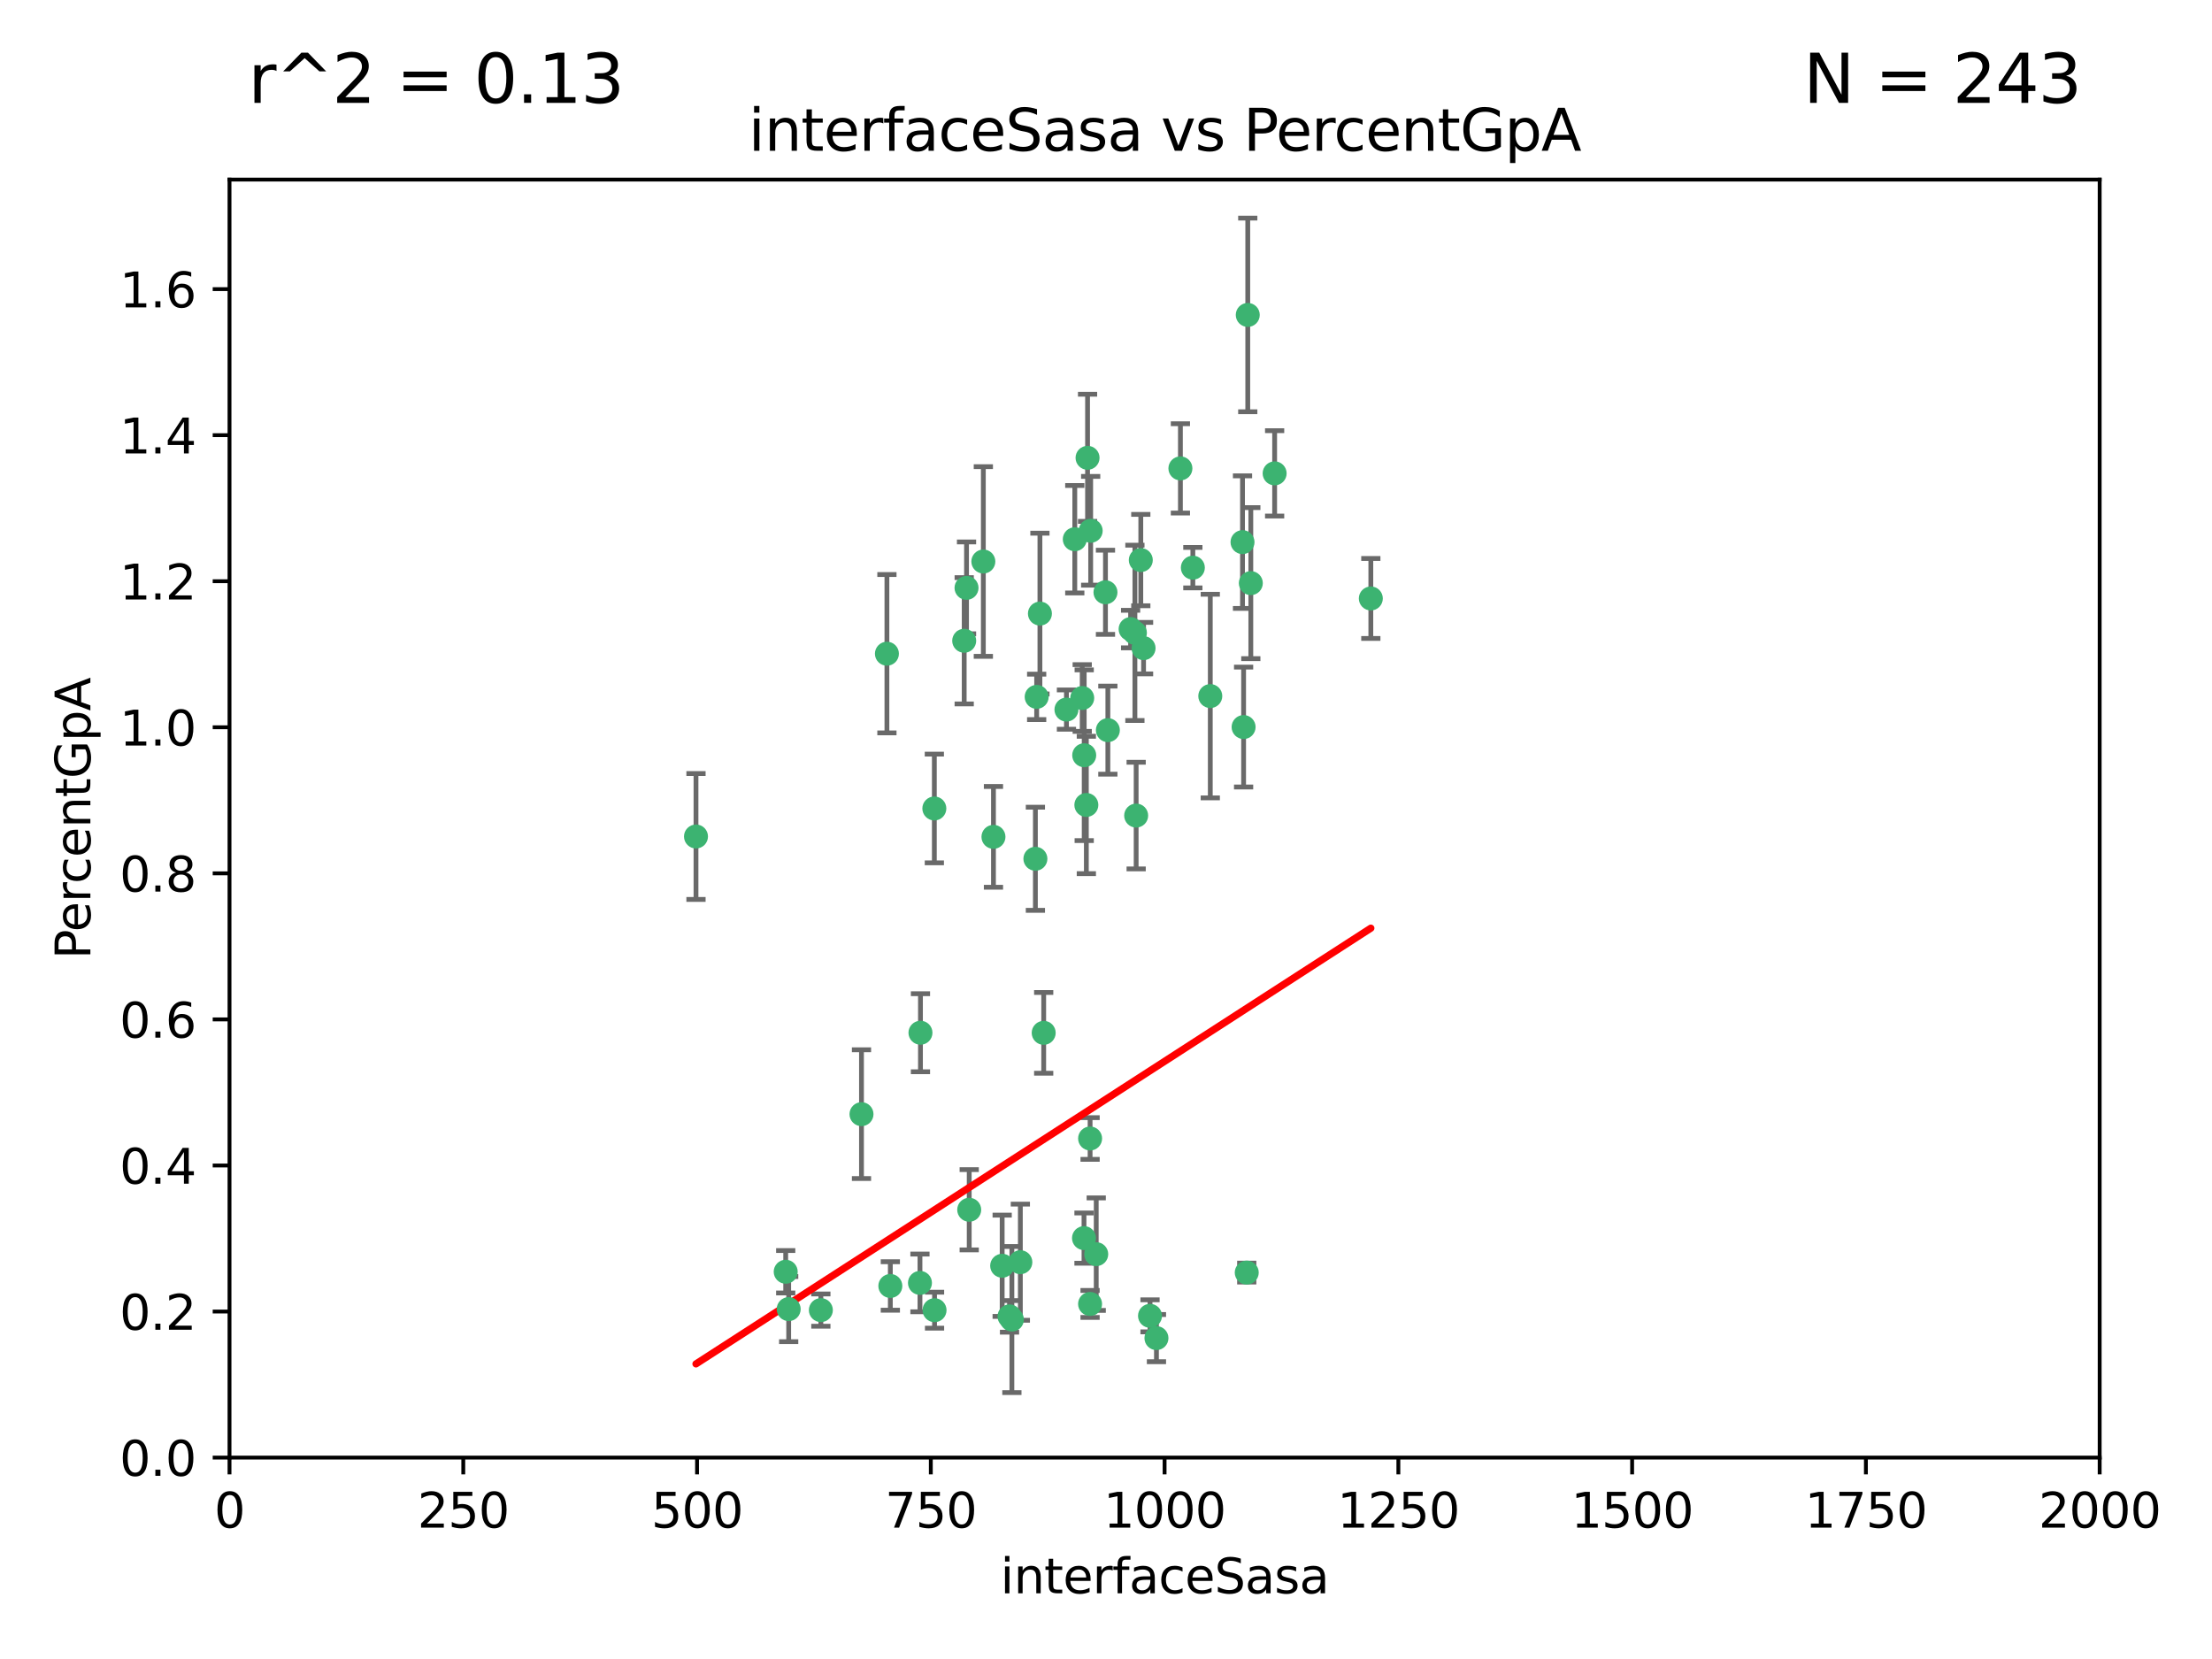 <?xml version="1.0" encoding="utf-8" standalone="no"?>
<!DOCTYPE svg PUBLIC "-//W3C//DTD SVG 1.1//EN"
  "http://www.w3.org/Graphics/SVG/1.1/DTD/svg11.dtd">
<svg xmlns:xlink="http://www.w3.org/1999/xlink" width="460.8pt" height="345.6pt" viewBox="0 0 460.8 345.6" xmlns="http://www.w3.org/2000/svg" version="1.1">
 <defs>
  <style type="text/css">*{stroke-linejoin: round; stroke-linecap: butt}</style>
 </defs>
 <g id="figure_1">
  <g id="patch_1">
   <path d="M 0 345.6 
L 460.8 345.6 
L 460.8 0 
L 0 0 
z
" style="fill: #ffffff"/>
  </g>
  <g id="axes_1">
   <g id="patch_2">
    <path d="M 47.81 303.64 
L 437.4 303.64 
L 437.4 37.411 
L 47.81 37.411 
z
" style="fill: #ffffff"/>
   </g>
   <g id="PathCollection_1">
    <defs>
     <path id="m7fb76e42ee" d="M 0 1.118 
C 0.297 1.118 0.581 1 0.791 0.791 
C 1 0.581 1.118 0.297 1.118 0 
C 1.118 -0.297 1 -0.581 0.791 -0.791 
C 0.581 -1 0.297 -1.118 0 -1.118 
C -0.297 -1.118 -0.581 -1 -0.791 -0.791 
C -1 -0.581 -1.118 -0.297 -1.118 0 
C -1.118 0.297 -1 0.581 -0.791 0.791 
C -0.581 1 -0.297 1.118 0 1.118 
z
" style="stroke: #3cb371"/>
    </defs>
    <g clip-path="url(#pf0e686e787)">
     <use xlink:href="#m7fb76e42ee" x="258.839" y="112.935" style="fill: #3cb371; stroke: #3cb371"/>
     <use xlink:href="#m7fb76e42ee" x="235.526" y="131.048" style="fill: #3cb371; stroke: #3cb371"/>
     <use xlink:href="#m7fb76e42ee" x="265.53" y="98.611" style="fill: #3cb371; stroke: #3cb371"/>
     <use xlink:href="#m7fb76e42ee" x="225.86" y="157.33" style="fill: #3cb371; stroke: #3cb371"/>
     <use xlink:href="#m7fb76e42ee" x="259.065" y="151.457" style="fill: #3cb371; stroke: #3cb371"/>
     <use xlink:href="#m7fb76e42ee" x="259.932" y="65.606" style="fill: #3cb371; stroke: #3cb371"/>
     <use xlink:href="#m7fb76e42ee" x="216.635" y="127.82" style="fill: #3cb371; stroke: #3cb371"/>
     <use xlink:href="#m7fb76e42ee" x="163.676" y="264.927" style="fill: #3cb371; stroke: #3cb371"/>
     <use xlink:href="#m7fb76e42ee" x="222.161" y="147.818" style="fill: #3cb371; stroke: #3cb371"/>
     <use xlink:href="#m7fb76e42ee" x="238.226" y="135.021" style="fill: #3cb371; stroke: #3cb371"/>
     <use xlink:href="#m7fb76e42ee" x="236.422" y="131.834" style="fill: #3cb371; stroke: #3cb371"/>
     <use xlink:href="#m7fb76e42ee" x="226.558" y="95.371" style="fill: #3cb371; stroke: #3cb371"/>
     <use xlink:href="#m7fb76e42ee" x="248.492" y="118.255" style="fill: #3cb371; stroke: #3cb371"/>
     <use xlink:href="#m7fb76e42ee" x="223.897" y="112.334" style="fill: #3cb371; stroke: #3cb371"/>
     <use xlink:href="#m7fb76e42ee" x="225.446" y="145.408" style="fill: #3cb371; stroke: #3cb371"/>
     <use xlink:href="#m7fb76e42ee" x="230.29" y="123.385" style="fill: #3cb371; stroke: #3cb371"/>
     <use xlink:href="#m7fb76e42ee" x="200.86" y="133.482" style="fill: #3cb371; stroke: #3cb371"/>
     <use xlink:href="#m7fb76e42ee" x="217.42" y="215.161" style="fill: #3cb371; stroke: #3cb371"/>
     <use xlink:href="#m7fb76e42ee" x="237.649" y="116.673" style="fill: #3cb371; stroke: #3cb371"/>
     <use xlink:href="#m7fb76e42ee" x="259.72" y="265.1" style="fill: #3cb371; stroke: #3cb371"/>
     <use xlink:href="#m7fb76e42ee" x="204.848" y="116.973" style="fill: #3cb371; stroke: #3cb371"/>
     <use xlink:href="#m7fb76e42ee" x="245.901" y="97.572" style="fill: #3cb371; stroke: #3cb371"/>
     <use xlink:href="#m7fb76e42ee" x="285.569" y="124.669" style="fill: #3cb371; stroke: #3cb371"/>
     <use xlink:href="#m7fb76e42ee" x="215.957" y="145.171" style="fill: #3cb371; stroke: #3cb371"/>
     <use xlink:href="#m7fb76e42ee" x="194.641" y="168.419" style="fill: #3cb371; stroke: #3cb371"/>
     <use xlink:href="#m7fb76e42ee" x="191.75" y="215.139" style="fill: #3cb371; stroke: #3cb371"/>
     <use xlink:href="#m7fb76e42ee" x="184.761" y="136.178" style="fill: #3cb371; stroke: #3cb371"/>
     <use xlink:href="#m7fb76e42ee" x="228.364" y="261.264" style="fill: #3cb371; stroke: #3cb371"/>
     <use xlink:href="#m7fb76e42ee" x="215.692" y="178.897" style="fill: #3cb371; stroke: #3cb371"/>
     <use xlink:href="#m7fb76e42ee" x="194.683" y="272.937" style="fill: #3cb371; stroke: #3cb371"/>
     <use xlink:href="#m7fb76e42ee" x="225.816" y="257.919" style="fill: #3cb371; stroke: #3cb371"/>
     <use xlink:href="#m7fb76e42ee" x="212.558" y="262.94" style="fill: #3cb371; stroke: #3cb371"/>
     <use xlink:href="#m7fb76e42ee" x="185.474" y="267.891" style="fill: #3cb371; stroke: #3cb371"/>
     <use xlink:href="#m7fb76e42ee" x="227.088" y="237.168" style="fill: #3cb371; stroke: #3cb371"/>
     <use xlink:href="#m7fb76e42ee" x="239.57" y="274.113" style="fill: #3cb371; stroke: #3cb371"/>
     <use xlink:href="#m7fb76e42ee" x="227.208" y="110.571" style="fill: #3cb371; stroke: #3cb371"/>
     <use xlink:href="#m7fb76e42ee" x="260.569" y="121.476" style="fill: #3cb371; stroke: #3cb371"/>
     <use xlink:href="#m7fb76e42ee" x="227.082" y="271.637" style="fill: #3cb371; stroke: #3cb371"/>
     <use xlink:href="#m7fb76e42ee" x="191.645" y="267.252" style="fill: #3cb371; stroke: #3cb371"/>
     <use xlink:href="#m7fb76e42ee" x="230.787" y="152.103" style="fill: #3cb371; stroke: #3cb371"/>
     <use xlink:href="#m7fb76e42ee" x="210.3" y="274.227" style="fill: #3cb371; stroke: #3cb371"/>
     <use xlink:href="#m7fb76e42ee" x="236.683" y="169.899" style="fill: #3cb371; stroke: #3cb371"/>
     <use xlink:href="#m7fb76e42ee" x="206.956" y="174.332" style="fill: #3cb371; stroke: #3cb371"/>
     <use xlink:href="#m7fb76e42ee" x="240.91" y="278.753" style="fill: #3cb371; stroke: #3cb371"/>
     <use xlink:href="#m7fb76e42ee" x="210.795" y="274.884" style="fill: #3cb371; stroke: #3cb371"/>
     <use xlink:href="#m7fb76e42ee" x="179.464" y="232.101" style="fill: #3cb371; stroke: #3cb371"/>
     <use xlink:href="#m7fb76e42ee" x="164.297" y="272.711" style="fill: #3cb371; stroke: #3cb371"/>
     <use xlink:href="#m7fb76e42ee" x="226.307" y="167.688" style="fill: #3cb371; stroke: #3cb371"/>
     <use xlink:href="#m7fb76e42ee" x="201.345" y="122.465" style="fill: #3cb371; stroke: #3cb371"/>
     <use xlink:href="#m7fb76e42ee" x="252.125" y="145.004" style="fill: #3cb371; stroke: #3cb371"/>
     <use xlink:href="#m7fb76e42ee" x="208.769" y="263.681" style="fill: #3cb371; stroke: #3cb371"/>
     <use xlink:href="#m7fb76e42ee" x="201.905" y="252.015" style="fill: #3cb371; stroke: #3cb371"/>
     <use xlink:href="#m7fb76e42ee" x="171" y="272.918" style="fill: #3cb371; stroke: #3cb371"/>
     <use xlink:href="#m7fb76e42ee" x="144.987" y="174.257" style="fill: #3cb371; stroke: #3cb371"/>
    </g>
   </g>
   <g id="matplotlib.axis_1">
    <g id="xtick_1">
     <g id="line2d_1">
      <defs>
       <path id="m050e3b7499" d="M 0 0 
L 0 3.5 
" style="stroke: #000000; stroke-width: 0.8"/>
      </defs>
      <g>
       <use xlink:href="#m050e3b7499" x="47.81" y="303.64" style="stroke: #000000; stroke-width: 0.8"/>
      </g>
     </g>
     <g id="text_1">
      <!-- 0 -->
      <g transform="translate(44.629 318.238)scale(0.1 -0.1)">
       <defs>
        <path id="DejaVuSans-30" d="M 2034 4250 
Q 1547 4250 1301 3770 
Q 1056 3291 1056 2328 
Q 1056 1369 1301 889 
Q 1547 409 2034 409 
Q 2525 409 2770 889 
Q 3016 1369 3016 2328 
Q 3016 3291 2770 3770 
Q 2525 4250 2034 4250 
z
M 2034 4750 
Q 2819 4750 3233 4129 
Q 3647 3509 3647 2328 
Q 3647 1150 3233 529 
Q 2819 -91 2034 -91 
Q 1250 -91 836 529 
Q 422 1150 422 2328 
Q 422 3509 836 4129 
Q 1250 4750 2034 4750 
z
" transform="scale(0.016)"/>
       </defs>
       <use xlink:href="#DejaVuSans-30"/>
      </g>
     </g>
    </g>
    <g id="xtick_2">
     <g id="line2d_2">
      <g>
       <use xlink:href="#m050e3b7499" x="96.509" y="303.64" style="stroke: #000000; stroke-width: 0.8"/>
      </g>
     </g>
     <g id="text_2">
      <!-- 250 -->
      <g transform="translate(86.965 318.238)scale(0.1 -0.1)">
       <defs>
        <path id="DejaVuSans-32" d="M 1228 531 
L 3431 531 
L 3431 0 
L 469 0 
L 469 531 
Q 828 903 1448 1529 
Q 2069 2156 2228 2338 
Q 2531 2678 2651 2914 
Q 2772 3150 2772 3378 
Q 2772 3750 2511 3984 
Q 2250 4219 1831 4219 
Q 1534 4219 1204 4116 
Q 875 4013 500 3803 
L 500 4441 
Q 881 4594 1212 4672 
Q 1544 4750 1819 4750 
Q 2544 4750 2975 4387 
Q 3406 4025 3406 3419 
Q 3406 3131 3298 2873 
Q 3191 2616 2906 2266 
Q 2828 2175 2409 1742 
Q 1991 1309 1228 531 
z
" transform="scale(0.016)"/>
        <path id="DejaVuSans-35" d="M 691 4666 
L 3169 4666 
L 3169 4134 
L 1269 4134 
L 1269 2991 
Q 1406 3038 1543 3061 
Q 1681 3084 1819 3084 
Q 2600 3084 3056 2656 
Q 3513 2228 3513 1497 
Q 3513 744 3044 326 
Q 2575 -91 1722 -91 
Q 1428 -91 1123 -41 
Q 819 9 494 109 
L 494 744 
Q 775 591 1075 516 
Q 1375 441 1709 441 
Q 2250 441 2565 725 
Q 2881 1009 2881 1497 
Q 2881 1984 2565 2268 
Q 2250 2553 1709 2553 
Q 1456 2553 1204 2497 
Q 953 2441 691 2322 
L 691 4666 
z
" transform="scale(0.016)"/>
       </defs>
       <use xlink:href="#DejaVuSans-32"/>
       <use xlink:href="#DejaVuSans-35" x="63.623"/>
       <use xlink:href="#DejaVuSans-30" x="127.246"/>
      </g>
     </g>
    </g>
    <g id="xtick_3">
     <g id="line2d_3">
      <g>
       <use xlink:href="#m050e3b7499" x="145.208" y="303.64" style="stroke: #000000; stroke-width: 0.8"/>
      </g>
     </g>
     <g id="text_3">
      <!-- 500 -->
      <g transform="translate(135.664 318.238)scale(0.1 -0.1)">
       <use xlink:href="#DejaVuSans-35"/>
       <use xlink:href="#DejaVuSans-30" x="63.623"/>
       <use xlink:href="#DejaVuSans-30" x="127.246"/>
      </g>
     </g>
    </g>
    <g id="xtick_4">
     <g id="line2d_4">
      <g>
       <use xlink:href="#m050e3b7499" x="193.906" y="303.64" style="stroke: #000000; stroke-width: 0.8"/>
      </g>
     </g>
     <g id="text_4">
      <!-- 750 -->
      <g transform="translate(184.363 318.238)scale(0.1 -0.1)">
       <defs>
        <path id="DejaVuSans-37" d="M 525 4666 
L 3525 4666 
L 3525 4397 
L 1831 0 
L 1172 0 
L 2766 4134 
L 525 4134 
L 525 4666 
z
" transform="scale(0.016)"/>
       </defs>
       <use xlink:href="#DejaVuSans-37"/>
       <use xlink:href="#DejaVuSans-35" x="63.623"/>
       <use xlink:href="#DejaVuSans-30" x="127.246"/>
      </g>
     </g>
    </g>
    <g id="xtick_5">
     <g id="line2d_5">
      <g>
       <use xlink:href="#m050e3b7499" x="242.605" y="303.64" style="stroke: #000000; stroke-width: 0.8"/>
      </g>
     </g>
     <g id="text_5">
      <!-- 1000 -->
      <g transform="translate(229.88 318.238)scale(0.1 -0.1)">
       <defs>
        <path id="DejaVuSans-31" d="M 794 531 
L 1825 531 
L 1825 4091 
L 703 3866 
L 703 4441 
L 1819 4666 
L 2450 4666 
L 2450 531 
L 3481 531 
L 3481 0 
L 794 0 
L 794 531 
z
" transform="scale(0.016)"/>
       </defs>
       <use xlink:href="#DejaVuSans-31"/>
       <use xlink:href="#DejaVuSans-30" x="63.623"/>
       <use xlink:href="#DejaVuSans-30" x="127.246"/>
       <use xlink:href="#DejaVuSans-30" x="190.869"/>
      </g>
     </g>
    </g>
    <g id="xtick_6">
     <g id="line2d_6">
      <g>
       <use xlink:href="#m050e3b7499" x="291.304" y="303.64" style="stroke: #000000; stroke-width: 0.8"/>
      </g>
     </g>
     <g id="text_6">
      <!-- 1250 -->
      <g transform="translate(278.579 318.238)scale(0.1 -0.1)">
       <use xlink:href="#DejaVuSans-31"/>
       <use xlink:href="#DejaVuSans-32" x="63.623"/>
       <use xlink:href="#DejaVuSans-35" x="127.246"/>
       <use xlink:href="#DejaVuSans-30" x="190.869"/>
      </g>
     </g>
    </g>
    <g id="xtick_7">
     <g id="line2d_7">
      <g>
       <use xlink:href="#m050e3b7499" x="340.002" y="303.64" style="stroke: #000000; stroke-width: 0.8"/>
      </g>
     </g>
     <g id="text_7">
      <!-- 1500 -->
      <g transform="translate(327.277 318.238)scale(0.1 -0.1)">
       <use xlink:href="#DejaVuSans-31"/>
       <use xlink:href="#DejaVuSans-35" x="63.623"/>
       <use xlink:href="#DejaVuSans-30" x="127.246"/>
       <use xlink:href="#DejaVuSans-30" x="190.869"/>
      </g>
     </g>
    </g>
    <g id="xtick_8">
     <g id="line2d_8">
      <g>
       <use xlink:href="#m050e3b7499" x="388.701" y="303.64" style="stroke: #000000; stroke-width: 0.8"/>
      </g>
     </g>
     <g id="text_8">
      <!-- 1750 -->
      <g transform="translate(375.976 318.238)scale(0.1 -0.1)">
       <use xlink:href="#DejaVuSans-31"/>
       <use xlink:href="#DejaVuSans-37" x="63.623"/>
       <use xlink:href="#DejaVuSans-35" x="127.246"/>
       <use xlink:href="#DejaVuSans-30" x="190.869"/>
      </g>
     </g>
    </g>
    <g id="xtick_9">
     <g id="line2d_9">
      <g>
       <use xlink:href="#m050e3b7499" x="437.4" y="303.64" style="stroke: #000000; stroke-width: 0.8"/>
      </g>
     </g>
     <g id="text_9">
      <!-- 2000 -->
      <g transform="translate(424.675 318.238)scale(0.1 -0.1)">
       <use xlink:href="#DejaVuSans-32"/>
       <use xlink:href="#DejaVuSans-30" x="63.623"/>
       <use xlink:href="#DejaVuSans-30" x="127.246"/>
       <use xlink:href="#DejaVuSans-30" x="190.869"/>
      </g>
     </g>
    </g>
    <g id="text_10">
     <!-- interfaceSasa -->
     <g transform="translate(208.398 331.917)scale(0.1 -0.1)">
      <defs>
       <path id="DejaVuSans-69" d="M 603 3500 
L 1178 3500 
L 1178 0 
L 603 0 
L 603 3500 
z
M 603 4863 
L 1178 4863 
L 1178 4134 
L 603 4134 
L 603 4863 
z
" transform="scale(0.016)"/>
       <path id="DejaVuSans-6e" d="M 3513 2113 
L 3513 0 
L 2938 0 
L 2938 2094 
Q 2938 2591 2744 2837 
Q 2550 3084 2163 3084 
Q 1697 3084 1428 2787 
Q 1159 2491 1159 1978 
L 1159 0 
L 581 0 
L 581 3500 
L 1159 3500 
L 1159 2956 
Q 1366 3272 1645 3428 
Q 1925 3584 2291 3584 
Q 2894 3584 3203 3211 
Q 3513 2838 3513 2113 
z
" transform="scale(0.016)"/>
       <path id="DejaVuSans-74" d="M 1172 4494 
L 1172 3500 
L 2356 3500 
L 2356 3053 
L 1172 3053 
L 1172 1153 
Q 1172 725 1289 603 
Q 1406 481 1766 481 
L 2356 481 
L 2356 0 
L 1766 0 
Q 1100 0 847 248 
Q 594 497 594 1153 
L 594 3053 
L 172 3053 
L 172 3500 
L 594 3500 
L 594 4494 
L 1172 4494 
z
" transform="scale(0.016)"/>
       <path id="DejaVuSans-65" d="M 3597 1894 
L 3597 1613 
L 953 1613 
Q 991 1019 1311 708 
Q 1631 397 2203 397 
Q 2534 397 2845 478 
Q 3156 559 3463 722 
L 3463 178 
Q 3153 47 2828 -22 
Q 2503 -91 2169 -91 
Q 1331 -91 842 396 
Q 353 884 353 1716 
Q 353 2575 817 3079 
Q 1281 3584 2069 3584 
Q 2775 3584 3186 3129 
Q 3597 2675 3597 1894 
z
M 3022 2063 
Q 3016 2534 2758 2815 
Q 2500 3097 2075 3097 
Q 1594 3097 1305 2825 
Q 1016 2553 972 2059 
L 3022 2063 
z
" transform="scale(0.016)"/>
       <path id="DejaVuSans-72" d="M 2631 2963 
Q 2534 3019 2420 3045 
Q 2306 3072 2169 3072 
Q 1681 3072 1420 2755 
Q 1159 2438 1159 1844 
L 1159 0 
L 581 0 
L 581 3500 
L 1159 3500 
L 1159 2956 
Q 1341 3275 1631 3429 
Q 1922 3584 2338 3584 
Q 2397 3584 2469 3576 
Q 2541 3569 2628 3553 
L 2631 2963 
z
" transform="scale(0.016)"/>
       <path id="DejaVuSans-66" d="M 2375 4863 
L 2375 4384 
L 1825 4384 
Q 1516 4384 1395 4259 
Q 1275 4134 1275 3809 
L 1275 3500 
L 2222 3500 
L 2222 3053 
L 1275 3053 
L 1275 0 
L 697 0 
L 697 3053 
L 147 3053 
L 147 3500 
L 697 3500 
L 697 3744 
Q 697 4328 969 4595 
Q 1241 4863 1831 4863 
L 2375 4863 
z
" transform="scale(0.016)"/>
       <path id="DejaVuSans-61" d="M 2194 1759 
Q 1497 1759 1228 1600 
Q 959 1441 959 1056 
Q 959 750 1161 570 
Q 1363 391 1709 391 
Q 2188 391 2477 730 
Q 2766 1069 2766 1631 
L 2766 1759 
L 2194 1759 
z
M 3341 1997 
L 3341 0 
L 2766 0 
L 2766 531 
Q 2569 213 2275 61 
Q 1981 -91 1556 -91 
Q 1019 -91 701 211 
Q 384 513 384 1019 
Q 384 1609 779 1909 
Q 1175 2209 1959 2209 
L 2766 2209 
L 2766 2266 
Q 2766 2663 2505 2880 
Q 2244 3097 1772 3097 
Q 1472 3097 1187 3025 
Q 903 2953 641 2809 
L 641 3341 
Q 956 3463 1253 3523 
Q 1550 3584 1831 3584 
Q 2591 3584 2966 3190 
Q 3341 2797 3341 1997 
z
" transform="scale(0.016)"/>
       <path id="DejaVuSans-63" d="M 3122 3366 
L 3122 2828 
Q 2878 2963 2633 3030 
Q 2388 3097 2138 3097 
Q 1578 3097 1268 2742 
Q 959 2388 959 1747 
Q 959 1106 1268 751 
Q 1578 397 2138 397 
Q 2388 397 2633 464 
Q 2878 531 3122 666 
L 3122 134 
Q 2881 22 2623 -34 
Q 2366 -91 2075 -91 
Q 1284 -91 818 406 
Q 353 903 353 1747 
Q 353 2603 823 3093 
Q 1294 3584 2113 3584 
Q 2378 3584 2631 3529 
Q 2884 3475 3122 3366 
z
" transform="scale(0.016)"/>
       <path id="DejaVuSans-53" d="M 3425 4513 
L 3425 3897 
Q 3066 4069 2747 4153 
Q 2428 4238 2131 4238 
Q 1616 4238 1336 4038 
Q 1056 3838 1056 3469 
Q 1056 3159 1242 3001 
Q 1428 2844 1947 2747 
L 2328 2669 
Q 3034 2534 3370 2195 
Q 3706 1856 3706 1288 
Q 3706 609 3251 259 
Q 2797 -91 1919 -91 
Q 1588 -91 1214 -16 
Q 841 59 441 206 
L 441 856 
Q 825 641 1194 531 
Q 1563 422 1919 422 
Q 2459 422 2753 634 
Q 3047 847 3047 1241 
Q 3047 1584 2836 1778 
Q 2625 1972 2144 2069 
L 1759 2144 
Q 1053 2284 737 2584 
Q 422 2884 422 3419 
Q 422 4038 858 4394 
Q 1294 4750 2059 4750 
Q 2388 4750 2728 4690 
Q 3069 4631 3425 4513 
z
" transform="scale(0.016)"/>
       <path id="DejaVuSans-73" d="M 2834 3397 
L 2834 2853 
Q 2591 2978 2328 3040 
Q 2066 3103 1784 3103 
Q 1356 3103 1142 2972 
Q 928 2841 928 2578 
Q 928 2378 1081 2264 
Q 1234 2150 1697 2047 
L 1894 2003 
Q 2506 1872 2764 1633 
Q 3022 1394 3022 966 
Q 3022 478 2636 193 
Q 2250 -91 1575 -91 
Q 1294 -91 989 -36 
Q 684 19 347 128 
L 347 722 
Q 666 556 975 473 
Q 1284 391 1588 391 
Q 1994 391 2212 530 
Q 2431 669 2431 922 
Q 2431 1156 2273 1281 
Q 2116 1406 1581 1522 
L 1381 1569 
Q 847 1681 609 1914 
Q 372 2147 372 2553 
Q 372 3047 722 3315 
Q 1072 3584 1716 3584 
Q 2034 3584 2315 3537 
Q 2597 3491 2834 3397 
z
" transform="scale(0.016)"/>
      </defs>
      <use xlink:href="#DejaVuSans-69"/>
      <use xlink:href="#DejaVuSans-6e" x="27.783"/>
      <use xlink:href="#DejaVuSans-74" x="91.162"/>
      <use xlink:href="#DejaVuSans-65" x="130.371"/>
      <use xlink:href="#DejaVuSans-72" x="191.895"/>
      <use xlink:href="#DejaVuSans-66" x="233.008"/>
      <use xlink:href="#DejaVuSans-61" x="268.213"/>
      <use xlink:href="#DejaVuSans-63" x="329.492"/>
      <use xlink:href="#DejaVuSans-65" x="384.473"/>
      <use xlink:href="#DejaVuSans-53" x="445.996"/>
      <use xlink:href="#DejaVuSans-61" x="509.473"/>
      <use xlink:href="#DejaVuSans-73" x="570.752"/>
      <use xlink:href="#DejaVuSans-61" x="622.852"/>
     </g>
    </g>
   </g>
   <g id="matplotlib.axis_2">
    <g id="ytick_1">
     <g id="line2d_10">
      <defs>
       <path id="m0211301b76" d="M 0 0 
L -3.5 0 
" style="stroke: #000000; stroke-width: 0.8"/>
      </defs>
      <g>
       <use xlink:href="#m0211301b76" x="47.81" y="303.64" style="stroke: #000000; stroke-width: 0.8"/>
      </g>
     </g>
     <g id="text_11">
      <!-- 0.0 -->
      <g transform="translate(24.907 307.439)scale(0.1 -0.1)">
       <defs>
        <path id="DejaVuSans-2e" d="M 684 794 
L 1344 794 
L 1344 0 
L 684 0 
L 684 794 
z
" transform="scale(0.016)"/>
       </defs>
       <use xlink:href="#DejaVuSans-30"/>
       <use xlink:href="#DejaVuSans-2e" x="63.623"/>
       <use xlink:href="#DejaVuSans-30" x="95.41"/>
      </g>
     </g>
    </g>
    <g id="ytick_2">
     <g id="line2d_11">
      <g>
       <use xlink:href="#m0211301b76" x="47.81" y="273.214" style="stroke: #000000; stroke-width: 0.8"/>
      </g>
     </g>
     <g id="text_12">
      <!-- 0.2 -->
      <g transform="translate(24.907 277.013)scale(0.1 -0.1)">
       <use xlink:href="#DejaVuSans-30"/>
       <use xlink:href="#DejaVuSans-2e" x="63.623"/>
       <use xlink:href="#DejaVuSans-32" x="95.41"/>
      </g>
     </g>
    </g>
    <g id="ytick_3">
     <g id="line2d_12">
      <g>
       <use xlink:href="#m0211301b76" x="47.81" y="242.788" style="stroke: #000000; stroke-width: 0.8"/>
      </g>
     </g>
     <g id="text_13">
      <!-- 0.4 -->
      <g transform="translate(24.907 246.587)scale(0.1 -0.1)">
       <defs>
        <path id="DejaVuSans-34" d="M 2419 4116 
L 825 1625 
L 2419 1625 
L 2419 4116 
z
M 2253 4666 
L 3047 4666 
L 3047 1625 
L 3713 1625 
L 3713 1100 
L 3047 1100 
L 3047 0 
L 2419 0 
L 2419 1100 
L 313 1100 
L 313 1709 
L 2253 4666 
z
" transform="scale(0.016)"/>
       </defs>
       <use xlink:href="#DejaVuSans-30"/>
       <use xlink:href="#DejaVuSans-2e" x="63.623"/>
       <use xlink:href="#DejaVuSans-34" x="95.41"/>
      </g>
     </g>
    </g>
    <g id="ytick_4">
     <g id="line2d_13">
      <g>
       <use xlink:href="#m0211301b76" x="47.81" y="212.362" style="stroke: #000000; stroke-width: 0.8"/>
      </g>
     </g>
     <g id="text_14">
      <!-- 0.6 -->
      <g transform="translate(24.907 216.161)scale(0.1 -0.1)">
       <defs>
        <path id="DejaVuSans-36" d="M 2113 2584 
Q 1688 2584 1439 2293 
Q 1191 2003 1191 1497 
Q 1191 994 1439 701 
Q 1688 409 2113 409 
Q 2538 409 2786 701 
Q 3034 994 3034 1497 
Q 3034 2003 2786 2293 
Q 2538 2584 2113 2584 
z
M 3366 4563 
L 3366 3988 
Q 3128 4100 2886 4159 
Q 2644 4219 2406 4219 
Q 1781 4219 1451 3797 
Q 1122 3375 1075 2522 
Q 1259 2794 1537 2939 
Q 1816 3084 2150 3084 
Q 2853 3084 3261 2657 
Q 3669 2231 3669 1497 
Q 3669 778 3244 343 
Q 2819 -91 2113 -91 
Q 1303 -91 875 529 
Q 447 1150 447 2328 
Q 447 3434 972 4092 
Q 1497 4750 2381 4750 
Q 2619 4750 2861 4703 
Q 3103 4656 3366 4563 
z
" transform="scale(0.016)"/>
       </defs>
       <use xlink:href="#DejaVuSans-30"/>
       <use xlink:href="#DejaVuSans-2e" x="63.623"/>
       <use xlink:href="#DejaVuSans-36" x="95.41"/>
      </g>
     </g>
    </g>
    <g id="ytick_5">
     <g id="line2d_14">
      <g>
       <use xlink:href="#m0211301b76" x="47.81" y="181.935" style="stroke: #000000; stroke-width: 0.8"/>
      </g>
     </g>
     <g id="text_15">
      <!-- 0.8 -->
      <g transform="translate(24.907 185.735)scale(0.1 -0.1)">
       <defs>
        <path id="DejaVuSans-38" d="M 2034 2216 
Q 1584 2216 1326 1975 
Q 1069 1734 1069 1313 
Q 1069 891 1326 650 
Q 1584 409 2034 409 
Q 2484 409 2743 651 
Q 3003 894 3003 1313 
Q 3003 1734 2745 1975 
Q 2488 2216 2034 2216 
z
M 1403 2484 
Q 997 2584 770 2862 
Q 544 3141 544 3541 
Q 544 4100 942 4425 
Q 1341 4750 2034 4750 
Q 2731 4750 3128 4425 
Q 3525 4100 3525 3541 
Q 3525 3141 3298 2862 
Q 3072 2584 2669 2484 
Q 3125 2378 3379 2068 
Q 3634 1759 3634 1313 
Q 3634 634 3220 271 
Q 2806 -91 2034 -91 
Q 1263 -91 848 271 
Q 434 634 434 1313 
Q 434 1759 690 2068 
Q 947 2378 1403 2484 
z
M 1172 3481 
Q 1172 3119 1398 2916 
Q 1625 2713 2034 2713 
Q 2441 2713 2670 2916 
Q 2900 3119 2900 3481 
Q 2900 3844 2670 4047 
Q 2441 4250 2034 4250 
Q 1625 4250 1398 4047 
Q 1172 3844 1172 3481 
z
" transform="scale(0.016)"/>
       </defs>
       <use xlink:href="#DejaVuSans-30"/>
       <use xlink:href="#DejaVuSans-2e" x="63.623"/>
       <use xlink:href="#DejaVuSans-38" x="95.41"/>
      </g>
     </g>
    </g>
    <g id="ytick_6">
     <g id="line2d_15">
      <g>
       <use xlink:href="#m0211301b76" x="47.81" y="151.509" style="stroke: #000000; stroke-width: 0.8"/>
      </g>
     </g>
     <g id="text_16">
      <!-- 1.0 -->
      <g transform="translate(24.907 155.308)scale(0.1 -0.1)">
       <use xlink:href="#DejaVuSans-31"/>
       <use xlink:href="#DejaVuSans-2e" x="63.623"/>
       <use xlink:href="#DejaVuSans-30" x="95.41"/>
      </g>
     </g>
    </g>
    <g id="ytick_7">
     <g id="line2d_16">
      <g>
       <use xlink:href="#m0211301b76" x="47.81" y="121.083" style="stroke: #000000; stroke-width: 0.8"/>
      </g>
     </g>
     <g id="text_17">
      <!-- 1.2 -->
      <g transform="translate(24.907 124.882)scale(0.1 -0.1)">
       <use xlink:href="#DejaVuSans-31"/>
       <use xlink:href="#DejaVuSans-2e" x="63.623"/>
       <use xlink:href="#DejaVuSans-32" x="95.41"/>
      </g>
     </g>
    </g>
    <g id="ytick_8">
     <g id="line2d_17">
      <g>
       <use xlink:href="#m0211301b76" x="47.81" y="90.657" style="stroke: #000000; stroke-width: 0.8"/>
      </g>
     </g>
     <g id="text_18">
      <!-- 1.4 -->
      <g transform="translate(24.907 94.456)scale(0.1 -0.1)">
       <use xlink:href="#DejaVuSans-31"/>
       <use xlink:href="#DejaVuSans-2e" x="63.623"/>
       <use xlink:href="#DejaVuSans-34" x="95.41"/>
      </g>
     </g>
    </g>
    <g id="ytick_9">
     <g id="line2d_18">
      <g>
       <use xlink:href="#m0211301b76" x="47.81" y="60.231" style="stroke: #000000; stroke-width: 0.8"/>
      </g>
     </g>
     <g id="text_19">
      <!-- 1.6 -->
      <g transform="translate(24.907 64.03)scale(0.1 -0.1)">
       <use xlink:href="#DejaVuSans-31"/>
       <use xlink:href="#DejaVuSans-2e" x="63.623"/>
       <use xlink:href="#DejaVuSans-36" x="95.41"/>
      </g>
     </g>
    </g>
    <g id="text_20">
     <!-- PercentGpA -->
     <g transform="translate(18.827 199.802)rotate(-90)scale(0.1 -0.1)">
      <defs>
       <path id="DejaVuSans-50" d="M 1259 4147 
L 1259 2394 
L 2053 2394 
Q 2494 2394 2734 2622 
Q 2975 2850 2975 3272 
Q 2975 3691 2734 3919 
Q 2494 4147 2053 4147 
L 1259 4147 
z
M 628 4666 
L 2053 4666 
Q 2838 4666 3239 4311 
Q 3641 3956 3641 3272 
Q 3641 2581 3239 2228 
Q 2838 1875 2053 1875 
L 1259 1875 
L 1259 0 
L 628 0 
L 628 4666 
z
" transform="scale(0.016)"/>
       <path id="DejaVuSans-47" d="M 3809 666 
L 3809 1919 
L 2778 1919 
L 2778 2438 
L 4434 2438 
L 4434 434 
Q 4069 175 3628 42 
Q 3188 -91 2688 -91 
Q 1594 -91 976 548 
Q 359 1188 359 2328 
Q 359 3472 976 4111 
Q 1594 4750 2688 4750 
Q 3144 4750 3555 4637 
Q 3966 4525 4313 4306 
L 4313 3634 
Q 3963 3931 3569 4081 
Q 3175 4231 2741 4231 
Q 1884 4231 1454 3753 
Q 1025 3275 1025 2328 
Q 1025 1384 1454 906 
Q 1884 428 2741 428 
Q 3075 428 3337 486 
Q 3600 544 3809 666 
z
" transform="scale(0.016)"/>
       <path id="DejaVuSans-70" d="M 1159 525 
L 1159 -1331 
L 581 -1331 
L 581 3500 
L 1159 3500 
L 1159 2969 
Q 1341 3281 1617 3432 
Q 1894 3584 2278 3584 
Q 2916 3584 3314 3078 
Q 3713 2572 3713 1747 
Q 3713 922 3314 415 
Q 2916 -91 2278 -91 
Q 1894 -91 1617 61 
Q 1341 213 1159 525 
z
M 3116 1747 
Q 3116 2381 2855 2742 
Q 2594 3103 2138 3103 
Q 1681 3103 1420 2742 
Q 1159 2381 1159 1747 
Q 1159 1113 1420 752 
Q 1681 391 2138 391 
Q 2594 391 2855 752 
Q 3116 1113 3116 1747 
z
" transform="scale(0.016)"/>
       <path id="DejaVuSans-41" d="M 2188 4044 
L 1331 1722 
L 3047 1722 
L 2188 4044 
z
M 1831 4666 
L 2547 4666 
L 4325 0 
L 3669 0 
L 3244 1197 
L 1141 1197 
L 716 0 
L 50 0 
L 1831 4666 
z
" transform="scale(0.016)"/>
      </defs>
      <use xlink:href="#DejaVuSans-50"/>
      <use xlink:href="#DejaVuSans-65" x="56.678"/>
      <use xlink:href="#DejaVuSans-72" x="118.201"/>
      <use xlink:href="#DejaVuSans-63" x="157.064"/>
      <use xlink:href="#DejaVuSans-65" x="212.045"/>
      <use xlink:href="#DejaVuSans-6e" x="273.568"/>
      <use xlink:href="#DejaVuSans-74" x="336.947"/>
      <use xlink:href="#DejaVuSans-47" x="376.156"/>
      <use xlink:href="#DejaVuSans-70" x="453.646"/>
      <use xlink:href="#DejaVuSans-41" x="517.123"/>
     </g>
    </g>
   </g>
   <g id="LineCollection_1">
    <path d="M 258.839 126.742 
L 258.839 99.128 
" clip-path="url(#pf0e686e787)" style="fill: none; stroke: #696969"/>
    <path d="M 235.526 134.958 
L 235.526 127.138 
" clip-path="url(#pf0e686e787)" style="fill: none; stroke: #696969"/>
    <path d="M 265.53 107.5 
L 265.53 89.723 
" clip-path="url(#pf0e686e787)" style="fill: none; stroke: #696969"/>
    <path d="M 225.86 175.107 
L 225.86 139.552 
" clip-path="url(#pf0e686e787)" style="fill: none; stroke: #696969"/>
    <path d="M 259.065 163.945 
L 259.065 138.968 
" clip-path="url(#pf0e686e787)" style="fill: none; stroke: #696969"/>
    <path d="M 259.932 85.777 
L 259.932 45.434 
" clip-path="url(#pf0e686e787)" style="fill: none; stroke: #696969"/>
    <path d="M 216.635 144.568 
L 216.635 111.073 
" clip-path="url(#pf0e686e787)" style="fill: none; stroke: #696969"/>
    <path d="M 163.676 269.346 
L 163.676 260.509 
" clip-path="url(#pf0e686e787)" style="fill: none; stroke: #696969"/>
    <path d="M 222.161 151.909 
L 222.161 143.727 
" clip-path="url(#pf0e686e787)" style="fill: none; stroke: #696969"/>
    <path d="M 238.226 140.382 
L 238.226 129.659 
" clip-path="url(#pf0e686e787)" style="fill: none; stroke: #696969"/>
    <path d="M 236.422 150.092 
L 236.422 113.575 
" clip-path="url(#pf0e686e787)" style="fill: none; stroke: #696969"/>
    <path d="M 226.558 108.615 
L 226.558 82.127 
" clip-path="url(#pf0e686e787)" style="fill: none; stroke: #696969"/>
    <path d="M 248.492 122.472 
L 248.492 114.039 
" clip-path="url(#pf0e686e787)" style="fill: none; stroke: #696969"/>
    <path d="M 223.897 123.529 
L 223.897 101.139 
" clip-path="url(#pf0e686e787)" style="fill: none; stroke: #696969"/>
    <path d="M 225.446 152.361 
L 225.446 138.456 
" clip-path="url(#pf0e686e787)" style="fill: none; stroke: #696969"/>
    <path d="M 230.29 132.151 
L 230.29 114.62 
" clip-path="url(#pf0e686e787)" style="fill: none; stroke: #696969"/>
    <path d="M 200.86 146.637 
L 200.86 120.327 
" clip-path="url(#pf0e686e787)" style="fill: none; stroke: #696969"/>
    <path d="M 217.42 223.572 
L 217.42 206.751 
" clip-path="url(#pf0e686e787)" style="fill: none; stroke: #696969"/>
    <path d="M 237.649 126.191 
L 237.649 107.154 
" clip-path="url(#pf0e686e787)" style="fill: none; stroke: #696969"/>
    <path d="M 259.72 267.073 
L 259.72 263.128 
" clip-path="url(#pf0e686e787)" style="fill: none; stroke: #696969"/>
    <path d="M 204.848 136.73 
L 204.848 97.216 
" clip-path="url(#pf0e686e787)" style="fill: none; stroke: #696969"/>
    <path d="M 245.901 106.878 
L 245.901 88.267 
" clip-path="url(#pf0e686e787)" style="fill: none; stroke: #696969"/>
    <path d="M 285.569 132.997 
L 285.569 116.341 
" clip-path="url(#pf0e686e787)" style="fill: none; stroke: #696969"/>
    <path d="M 215.957 149.901 
L 215.957 140.441 
" clip-path="url(#pf0e686e787)" style="fill: none; stroke: #696969"/>
    <path d="M 194.641 179.743 
L 194.641 157.094 
" clip-path="url(#pf0e686e787)" style="fill: none; stroke: #696969"/>
    <path d="M 191.75 223.268 
L 191.75 207.01 
" clip-path="url(#pf0e686e787)" style="fill: none; stroke: #696969"/>
    <path d="M 184.761 152.672 
L 184.761 119.684 
" clip-path="url(#pf0e686e787)" style="fill: none; stroke: #696969"/>
    <path d="M 228.364 272.983 
L 228.364 249.544 
" clip-path="url(#pf0e686e787)" style="fill: none; stroke: #696969"/>
    <path d="M 215.692 189.642 
L 215.692 168.152 
" clip-path="url(#pf0e686e787)" style="fill: none; stroke: #696969"/>
    <path d="M 194.683 276.685 
L 194.683 269.189 
" clip-path="url(#pf0e686e787)" style="fill: none; stroke: #696969"/>
    <path d="M 225.816 263.155 
L 225.816 252.684 
" clip-path="url(#pf0e686e787)" style="fill: none; stroke: #696969"/>
    <path d="M 212.558 275.039 
L 212.558 250.841 
" clip-path="url(#pf0e686e787)" style="fill: none; stroke: #696969"/>
    <path d="M 185.474 272.942 
L 185.474 262.839 
" clip-path="url(#pf0e686e787)" style="fill: none; stroke: #696969"/>
    <path d="M 227.088 241.512 
L 227.088 232.824 
" clip-path="url(#pf0e686e787)" style="fill: none; stroke: #696969"/>
    <path d="M 239.57 277.453 
L 239.57 270.772 
" clip-path="url(#pf0e686e787)" style="fill: none; stroke: #696969"/>
    <path d="M 227.208 121.897 
L 227.208 99.245 
" clip-path="url(#pf0e686e787)" style="fill: none; stroke: #696969"/>
    <path d="M 260.569 137.206 
L 260.569 105.745 
" clip-path="url(#pf0e686e787)" style="fill: none; stroke: #696969"/>
    <path d="M 227.082 274.448 
L 227.082 268.825 
" clip-path="url(#pf0e686e787)" style="fill: none; stroke: #696969"/>
    <path d="M 191.645 273.263 
L 191.645 261.242 
" clip-path="url(#pf0e686e787)" style="fill: none; stroke: #696969"/>
    <path d="M 230.787 161.277 
L 230.787 142.929 
" clip-path="url(#pf0e686e787)" style="fill: none; stroke: #696969"/>
    <path d="M 210.3 277.522 
L 210.3 270.932 
" clip-path="url(#pf0e686e787)" style="fill: none; stroke: #696969"/>
    <path d="M 236.683 181.006 
L 236.683 158.792 
" clip-path="url(#pf0e686e787)" style="fill: none; stroke: #696969"/>
    <path d="M 206.956 184.828 
L 206.956 163.836 
" clip-path="url(#pf0e686e787)" style="fill: none; stroke: #696969"/>
    <path d="M 240.91 283.668 
L 240.91 273.838 
" clip-path="url(#pf0e686e787)" style="fill: none; stroke: #696969"/>
    <path d="M 210.795 290.105 
L 210.795 259.662 
" clip-path="url(#pf0e686e787)" style="fill: none; stroke: #696969"/>
    <path d="M 179.464 245.512 
L 179.464 218.691 
" clip-path="url(#pf0e686e787)" style="fill: none; stroke: #696969"/>
    <path d="M 164.297 279.499 
L 164.297 265.924 
" clip-path="url(#pf0e686e787)" style="fill: none; stroke: #696969"/>
    <path d="M 226.307 181.997 
L 226.307 153.38 
" clip-path="url(#pf0e686e787)" style="fill: none; stroke: #696969"/>
    <path d="M 201.345 132.034 
L 201.345 112.895 
" clip-path="url(#pf0e686e787)" style="fill: none; stroke: #696969"/>
    <path d="M 252.125 166.212 
L 252.125 123.796 
" clip-path="url(#pf0e686e787)" style="fill: none; stroke: #696969"/>
    <path d="M 208.769 274.232 
L 208.769 253.131 
" clip-path="url(#pf0e686e787)" style="fill: none; stroke: #696969"/>
    <path d="M 201.905 260.378 
L 201.905 243.652 
" clip-path="url(#pf0e686e787)" style="fill: none; stroke: #696969"/>
    <path d="M 171 276.28 
L 171 269.557 
" clip-path="url(#pf0e686e787)" style="fill: none; stroke: #696969"/>
    <path d="M 144.987 187.369 
L 144.987 161.144 
" clip-path="url(#pf0e686e787)" style="fill: none; stroke: #696969"/>
   </g>
   <g id="line2d_19">
    <defs>
     <path id="m7eedf60c75" d="M 2 0 
L -2 -0 
" style="stroke: #696969"/>
    </defs>
    <g clip-path="url(#pf0e686e787)">
     <use xlink:href="#m7eedf60c75" x="258.839" y="126.742" style="fill: #696969; stroke: #696969"/>
     <use xlink:href="#m7eedf60c75" x="235.526" y="134.958" style="fill: #696969; stroke: #696969"/>
     <use xlink:href="#m7eedf60c75" x="265.53" y="107.5" style="fill: #696969; stroke: #696969"/>
     <use xlink:href="#m7eedf60c75" x="225.86" y="175.107" style="fill: #696969; stroke: #696969"/>
     <use xlink:href="#m7eedf60c75" x="259.065" y="163.945" style="fill: #696969; stroke: #696969"/>
     <use xlink:href="#m7eedf60c75" x="259.932" y="85.777" style="fill: #696969; stroke: #696969"/>
     <use xlink:href="#m7eedf60c75" x="216.635" y="144.568" style="fill: #696969; stroke: #696969"/>
     <use xlink:href="#m7eedf60c75" x="163.676" y="269.346" style="fill: #696969; stroke: #696969"/>
     <use xlink:href="#m7eedf60c75" x="222.161" y="151.909" style="fill: #696969; stroke: #696969"/>
     <use xlink:href="#m7eedf60c75" x="238.226" y="140.382" style="fill: #696969; stroke: #696969"/>
     <use xlink:href="#m7eedf60c75" x="236.422" y="150.092" style="fill: #696969; stroke: #696969"/>
     <use xlink:href="#m7eedf60c75" x="226.558" y="108.615" style="fill: #696969; stroke: #696969"/>
     <use xlink:href="#m7eedf60c75" x="248.492" y="122.472" style="fill: #696969; stroke: #696969"/>
     <use xlink:href="#m7eedf60c75" x="223.897" y="123.529" style="fill: #696969; stroke: #696969"/>
     <use xlink:href="#m7eedf60c75" x="225.446" y="152.361" style="fill: #696969; stroke: #696969"/>
     <use xlink:href="#m7eedf60c75" x="230.29" y="132.151" style="fill: #696969; stroke: #696969"/>
     <use xlink:href="#m7eedf60c75" x="200.86" y="146.637" style="fill: #696969; stroke: #696969"/>
     <use xlink:href="#m7eedf60c75" x="217.42" y="223.572" style="fill: #696969; stroke: #696969"/>
     <use xlink:href="#m7eedf60c75" x="237.649" y="126.191" style="fill: #696969; stroke: #696969"/>
     <use xlink:href="#m7eedf60c75" x="259.72" y="267.073" style="fill: #696969; stroke: #696969"/>
     <use xlink:href="#m7eedf60c75" x="204.848" y="136.73" style="fill: #696969; stroke: #696969"/>
     <use xlink:href="#m7eedf60c75" x="245.901" y="106.878" style="fill: #696969; stroke: #696969"/>
     <use xlink:href="#m7eedf60c75" x="285.569" y="132.997" style="fill: #696969; stroke: #696969"/>
     <use xlink:href="#m7eedf60c75" x="215.957" y="149.901" style="fill: #696969; stroke: #696969"/>
     <use xlink:href="#m7eedf60c75" x="194.641" y="179.743" style="fill: #696969; stroke: #696969"/>
     <use xlink:href="#m7eedf60c75" x="191.75" y="223.268" style="fill: #696969; stroke: #696969"/>
     <use xlink:href="#m7eedf60c75" x="184.761" y="152.672" style="fill: #696969; stroke: #696969"/>
     <use xlink:href="#m7eedf60c75" x="228.364" y="272.983" style="fill: #696969; stroke: #696969"/>
     <use xlink:href="#m7eedf60c75" x="215.692" y="189.642" style="fill: #696969; stroke: #696969"/>
     <use xlink:href="#m7eedf60c75" x="194.683" y="276.685" style="fill: #696969; stroke: #696969"/>
     <use xlink:href="#m7eedf60c75" x="225.816" y="263.155" style="fill: #696969; stroke: #696969"/>
     <use xlink:href="#m7eedf60c75" x="212.558" y="275.039" style="fill: #696969; stroke: #696969"/>
     <use xlink:href="#m7eedf60c75" x="185.474" y="272.942" style="fill: #696969; stroke: #696969"/>
     <use xlink:href="#m7eedf60c75" x="227.088" y="241.512" style="fill: #696969; stroke: #696969"/>
     <use xlink:href="#m7eedf60c75" x="239.57" y="277.453" style="fill: #696969; stroke: #696969"/>
     <use xlink:href="#m7eedf60c75" x="227.208" y="121.897" style="fill: #696969; stroke: #696969"/>
     <use xlink:href="#m7eedf60c75" x="260.569" y="137.206" style="fill: #696969; stroke: #696969"/>
     <use xlink:href="#m7eedf60c75" x="227.082" y="274.448" style="fill: #696969; stroke: #696969"/>
     <use xlink:href="#m7eedf60c75" x="191.645" y="273.263" style="fill: #696969; stroke: #696969"/>
     <use xlink:href="#m7eedf60c75" x="230.787" y="161.277" style="fill: #696969; stroke: #696969"/>
     <use xlink:href="#m7eedf60c75" x="210.3" y="277.522" style="fill: #696969; stroke: #696969"/>
     <use xlink:href="#m7eedf60c75" x="236.683" y="181.006" style="fill: #696969; stroke: #696969"/>
     <use xlink:href="#m7eedf60c75" x="206.956" y="184.828" style="fill: #696969; stroke: #696969"/>
     <use xlink:href="#m7eedf60c75" x="240.91" y="283.668" style="fill: #696969; stroke: #696969"/>
     <use xlink:href="#m7eedf60c75" x="210.795" y="290.105" style="fill: #696969; stroke: #696969"/>
     <use xlink:href="#m7eedf60c75" x="179.464" y="245.512" style="fill: #696969; stroke: #696969"/>
     <use xlink:href="#m7eedf60c75" x="164.297" y="279.499" style="fill: #696969; stroke: #696969"/>
     <use xlink:href="#m7eedf60c75" x="226.307" y="181.997" style="fill: #696969; stroke: #696969"/>
     <use xlink:href="#m7eedf60c75" x="201.345" y="132.034" style="fill: #696969; stroke: #696969"/>
     <use xlink:href="#m7eedf60c75" x="252.125" y="166.212" style="fill: #696969; stroke: #696969"/>
     <use xlink:href="#m7eedf60c75" x="208.769" y="274.232" style="fill: #696969; stroke: #696969"/>
     <use xlink:href="#m7eedf60c75" x="201.905" y="260.378" style="fill: #696969; stroke: #696969"/>
     <use xlink:href="#m7eedf60c75" x="171" y="276.28" style="fill: #696969; stroke: #696969"/>
     <use xlink:href="#m7eedf60c75" x="144.987" y="187.369" style="fill: #696969; stroke: #696969"/>
    </g>
   </g>
   <g id="line2d_20">
    <g clip-path="url(#pf0e686e787)">
     <use xlink:href="#m7eedf60c75" x="258.839" y="99.128" style="fill: #696969; stroke: #696969"/>
     <use xlink:href="#m7eedf60c75" x="235.526" y="127.138" style="fill: #696969; stroke: #696969"/>
     <use xlink:href="#m7eedf60c75" x="265.53" y="89.723" style="fill: #696969; stroke: #696969"/>
     <use xlink:href="#m7eedf60c75" x="225.86" y="139.552" style="fill: #696969; stroke: #696969"/>
     <use xlink:href="#m7eedf60c75" x="259.065" y="138.968" style="fill: #696969; stroke: #696969"/>
     <use xlink:href="#m7eedf60c75" x="259.932" y="45.434" style="fill: #696969; stroke: #696969"/>
     <use xlink:href="#m7eedf60c75" x="216.635" y="111.073" style="fill: #696969; stroke: #696969"/>
     <use xlink:href="#m7eedf60c75" x="163.676" y="260.509" style="fill: #696969; stroke: #696969"/>
     <use xlink:href="#m7eedf60c75" x="222.161" y="143.727" style="fill: #696969; stroke: #696969"/>
     <use xlink:href="#m7eedf60c75" x="238.226" y="129.659" style="fill: #696969; stroke: #696969"/>
     <use xlink:href="#m7eedf60c75" x="236.422" y="113.575" style="fill: #696969; stroke: #696969"/>
     <use xlink:href="#m7eedf60c75" x="226.558" y="82.127" style="fill: #696969; stroke: #696969"/>
     <use xlink:href="#m7eedf60c75" x="248.492" y="114.039" style="fill: #696969; stroke: #696969"/>
     <use xlink:href="#m7eedf60c75" x="223.897" y="101.139" style="fill: #696969; stroke: #696969"/>
     <use xlink:href="#m7eedf60c75" x="225.446" y="138.456" style="fill: #696969; stroke: #696969"/>
     <use xlink:href="#m7eedf60c75" x="230.29" y="114.62" style="fill: #696969; stroke: #696969"/>
     <use xlink:href="#m7eedf60c75" x="200.86" y="120.327" style="fill: #696969; stroke: #696969"/>
     <use xlink:href="#m7eedf60c75" x="217.42" y="206.751" style="fill: #696969; stroke: #696969"/>
     <use xlink:href="#m7eedf60c75" x="237.649" y="107.154" style="fill: #696969; stroke: #696969"/>
     <use xlink:href="#m7eedf60c75" x="259.72" y="263.128" style="fill: #696969; stroke: #696969"/>
     <use xlink:href="#m7eedf60c75" x="204.848" y="97.216" style="fill: #696969; stroke: #696969"/>
     <use xlink:href="#m7eedf60c75" x="245.901" y="88.267" style="fill: #696969; stroke: #696969"/>
     <use xlink:href="#m7eedf60c75" x="285.569" y="116.341" style="fill: #696969; stroke: #696969"/>
     <use xlink:href="#m7eedf60c75" x="215.957" y="140.441" style="fill: #696969; stroke: #696969"/>
     <use xlink:href="#m7eedf60c75" x="194.641" y="157.094" style="fill: #696969; stroke: #696969"/>
     <use xlink:href="#m7eedf60c75" x="191.75" y="207.01" style="fill: #696969; stroke: #696969"/>
     <use xlink:href="#m7eedf60c75" x="184.761" y="119.684" style="fill: #696969; stroke: #696969"/>
     <use xlink:href="#m7eedf60c75" x="228.364" y="249.544" style="fill: #696969; stroke: #696969"/>
     <use xlink:href="#m7eedf60c75" x="215.692" y="168.152" style="fill: #696969; stroke: #696969"/>
     <use xlink:href="#m7eedf60c75" x="194.683" y="269.189" style="fill: #696969; stroke: #696969"/>
     <use xlink:href="#m7eedf60c75" x="225.816" y="252.684" style="fill: #696969; stroke: #696969"/>
     <use xlink:href="#m7eedf60c75" x="212.558" y="250.841" style="fill: #696969; stroke: #696969"/>
     <use xlink:href="#m7eedf60c75" x="185.474" y="262.839" style="fill: #696969; stroke: #696969"/>
     <use xlink:href="#m7eedf60c75" x="227.088" y="232.824" style="fill: #696969; stroke: #696969"/>
     <use xlink:href="#m7eedf60c75" x="239.57" y="270.772" style="fill: #696969; stroke: #696969"/>
     <use xlink:href="#m7eedf60c75" x="227.208" y="99.245" style="fill: #696969; stroke: #696969"/>
     <use xlink:href="#m7eedf60c75" x="260.569" y="105.745" style="fill: #696969; stroke: #696969"/>
     <use xlink:href="#m7eedf60c75" x="227.082" y="268.825" style="fill: #696969; stroke: #696969"/>
     <use xlink:href="#m7eedf60c75" x="191.645" y="261.242" style="fill: #696969; stroke: #696969"/>
     <use xlink:href="#m7eedf60c75" x="230.787" y="142.929" style="fill: #696969; stroke: #696969"/>
     <use xlink:href="#m7eedf60c75" x="210.3" y="270.932" style="fill: #696969; stroke: #696969"/>
     <use xlink:href="#m7eedf60c75" x="236.683" y="158.792" style="fill: #696969; stroke: #696969"/>
     <use xlink:href="#m7eedf60c75" x="206.956" y="163.836" style="fill: #696969; stroke: #696969"/>
     <use xlink:href="#m7eedf60c75" x="240.91" y="273.838" style="fill: #696969; stroke: #696969"/>
     <use xlink:href="#m7eedf60c75" x="210.795" y="259.662" style="fill: #696969; stroke: #696969"/>
     <use xlink:href="#m7eedf60c75" x="179.464" y="218.691" style="fill: #696969; stroke: #696969"/>
     <use xlink:href="#m7eedf60c75" x="164.297" y="265.924" style="fill: #696969; stroke: #696969"/>
     <use xlink:href="#m7eedf60c75" x="226.307" y="153.38" style="fill: #696969; stroke: #696969"/>
     <use xlink:href="#m7eedf60c75" x="201.345" y="112.895" style="fill: #696969; stroke: #696969"/>
     <use xlink:href="#m7eedf60c75" x="252.125" y="123.796" style="fill: #696969; stroke: #696969"/>
     <use xlink:href="#m7eedf60c75" x="208.769" y="253.131" style="fill: #696969; stroke: #696969"/>
     <use xlink:href="#m7eedf60c75" x="201.905" y="243.652" style="fill: #696969; stroke: #696969"/>
     <use xlink:href="#m7eedf60c75" x="171" y="269.557" style="fill: #696969; stroke: #696969"/>
     <use xlink:href="#m7eedf60c75" x="144.987" y="161.144" style="fill: #696969; stroke: #696969"/>
    </g>
   </g>
   <g id="line2d_21">
    <path d="M 258.839 210.615 
L 144.987 284.122 
L 285.569 193.357 
L 176.649 263.68 
" clip-path="url(#pf0e686e787)" style="fill: none; stroke: #ff0000; stroke-width: 1.5; stroke-linecap: square"/>
   </g>
   <g id="line2d_22">
    <defs>
     <path id="m7480b7a070" d="M 0 2 
C 0.53 2 1.039 1.789 1.414 1.414 
C 1.789 1.039 2 0.53 2 0 
C 2 -0.53 1.789 -1.039 1.414 -1.414 
C 1.039 -1.789 0.53 -2 0 -2 
C -0.53 -2 -1.039 -1.789 -1.414 -1.414 
C -1.789 -1.039 -2 -0.53 -2 0 
C -2 0.53 -1.789 1.039 -1.414 1.414 
C -1.039 1.789 -0.53 2 0 2 
z
" style="stroke: #3cb371"/>
    </defs>
    <g clip-path="url(#pf0e686e787)">
     <use xlink:href="#m7480b7a070" x="258.839" y="112.935" style="fill: #3cb371; stroke: #3cb371"/>
     <use xlink:href="#m7480b7a070" x="235.526" y="131.048" style="fill: #3cb371; stroke: #3cb371"/>
     <use xlink:href="#m7480b7a070" x="265.53" y="98.611" style="fill: #3cb371; stroke: #3cb371"/>
     <use xlink:href="#m7480b7a070" x="225.86" y="157.33" style="fill: #3cb371; stroke: #3cb371"/>
     <use xlink:href="#m7480b7a070" x="259.065" y="151.457" style="fill: #3cb371; stroke: #3cb371"/>
     <use xlink:href="#m7480b7a070" x="259.932" y="65.606" style="fill: #3cb371; stroke: #3cb371"/>
     <use xlink:href="#m7480b7a070" x="216.635" y="127.82" style="fill: #3cb371; stroke: #3cb371"/>
     <use xlink:href="#m7480b7a070" x="163.676" y="264.927" style="fill: #3cb371; stroke: #3cb371"/>
     <use xlink:href="#m7480b7a070" x="222.161" y="147.818" style="fill: #3cb371; stroke: #3cb371"/>
     <use xlink:href="#m7480b7a070" x="238.226" y="135.021" style="fill: #3cb371; stroke: #3cb371"/>
     <use xlink:href="#m7480b7a070" x="236.422" y="131.834" style="fill: #3cb371; stroke: #3cb371"/>
     <use xlink:href="#m7480b7a070" x="226.558" y="95.371" style="fill: #3cb371; stroke: #3cb371"/>
     <use xlink:href="#m7480b7a070" x="248.492" y="118.255" style="fill: #3cb371; stroke: #3cb371"/>
     <use xlink:href="#m7480b7a070" x="223.897" y="112.334" style="fill: #3cb371; stroke: #3cb371"/>
     <use xlink:href="#m7480b7a070" x="225.446" y="145.408" style="fill: #3cb371; stroke: #3cb371"/>
     <use xlink:href="#m7480b7a070" x="230.29" y="123.385" style="fill: #3cb371; stroke: #3cb371"/>
     <use xlink:href="#m7480b7a070" x="200.86" y="133.482" style="fill: #3cb371; stroke: #3cb371"/>
     <use xlink:href="#m7480b7a070" x="217.42" y="215.161" style="fill: #3cb371; stroke: #3cb371"/>
     <use xlink:href="#m7480b7a070" x="237.649" y="116.673" style="fill: #3cb371; stroke: #3cb371"/>
     <use xlink:href="#m7480b7a070" x="259.72" y="265.1" style="fill: #3cb371; stroke: #3cb371"/>
     <use xlink:href="#m7480b7a070" x="204.848" y="116.973" style="fill: #3cb371; stroke: #3cb371"/>
     <use xlink:href="#m7480b7a070" x="245.901" y="97.572" style="fill: #3cb371; stroke: #3cb371"/>
     <use xlink:href="#m7480b7a070" x="285.569" y="124.669" style="fill: #3cb371; stroke: #3cb371"/>
     <use xlink:href="#m7480b7a070" x="215.957" y="145.171" style="fill: #3cb371; stroke: #3cb371"/>
     <use xlink:href="#m7480b7a070" x="194.641" y="168.419" style="fill: #3cb371; stroke: #3cb371"/>
     <use xlink:href="#m7480b7a070" x="191.75" y="215.139" style="fill: #3cb371; stroke: #3cb371"/>
     <use xlink:href="#m7480b7a070" x="184.761" y="136.178" style="fill: #3cb371; stroke: #3cb371"/>
     <use xlink:href="#m7480b7a070" x="228.364" y="261.264" style="fill: #3cb371; stroke: #3cb371"/>
     <use xlink:href="#m7480b7a070" x="215.692" y="178.897" style="fill: #3cb371; stroke: #3cb371"/>
     <use xlink:href="#m7480b7a070" x="194.683" y="272.937" style="fill: #3cb371; stroke: #3cb371"/>
     <use xlink:href="#m7480b7a070" x="225.816" y="257.919" style="fill: #3cb371; stroke: #3cb371"/>
     <use xlink:href="#m7480b7a070" x="212.558" y="262.94" style="fill: #3cb371; stroke: #3cb371"/>
     <use xlink:href="#m7480b7a070" x="185.474" y="267.891" style="fill: #3cb371; stroke: #3cb371"/>
     <use xlink:href="#m7480b7a070" x="227.088" y="237.168" style="fill: #3cb371; stroke: #3cb371"/>
     <use xlink:href="#m7480b7a070" x="239.57" y="274.113" style="fill: #3cb371; stroke: #3cb371"/>
     <use xlink:href="#m7480b7a070" x="227.208" y="110.571" style="fill: #3cb371; stroke: #3cb371"/>
     <use xlink:href="#m7480b7a070" x="260.569" y="121.476" style="fill: #3cb371; stroke: #3cb371"/>
     <use xlink:href="#m7480b7a070" x="227.082" y="271.637" style="fill: #3cb371; stroke: #3cb371"/>
     <use xlink:href="#m7480b7a070" x="191.645" y="267.252" style="fill: #3cb371; stroke: #3cb371"/>
     <use xlink:href="#m7480b7a070" x="230.787" y="152.103" style="fill: #3cb371; stroke: #3cb371"/>
     <use xlink:href="#m7480b7a070" x="210.3" y="274.227" style="fill: #3cb371; stroke: #3cb371"/>
     <use xlink:href="#m7480b7a070" x="236.683" y="169.899" style="fill: #3cb371; stroke: #3cb371"/>
     <use xlink:href="#m7480b7a070" x="206.956" y="174.332" style="fill: #3cb371; stroke: #3cb371"/>
     <use xlink:href="#m7480b7a070" x="240.91" y="278.753" style="fill: #3cb371; stroke: #3cb371"/>
     <use xlink:href="#m7480b7a070" x="210.795" y="274.884" style="fill: #3cb371; stroke: #3cb371"/>
     <use xlink:href="#m7480b7a070" x="179.464" y="232.101" style="fill: #3cb371; stroke: #3cb371"/>
     <use xlink:href="#m7480b7a070" x="164.297" y="272.711" style="fill: #3cb371; stroke: #3cb371"/>
     <use xlink:href="#m7480b7a070" x="226.307" y="167.688" style="fill: #3cb371; stroke: #3cb371"/>
     <use xlink:href="#m7480b7a070" x="201.345" y="122.465" style="fill: #3cb371; stroke: #3cb371"/>
     <use xlink:href="#m7480b7a070" x="252.125" y="145.004" style="fill: #3cb371; stroke: #3cb371"/>
     <use xlink:href="#m7480b7a070" x="208.769" y="263.681" style="fill: #3cb371; stroke: #3cb371"/>
     <use xlink:href="#m7480b7a070" x="201.905" y="252.015" style="fill: #3cb371; stroke: #3cb371"/>
     <use xlink:href="#m7480b7a070" x="171" y="272.918" style="fill: #3cb371; stroke: #3cb371"/>
     <use xlink:href="#m7480b7a070" x="144.987" y="174.257" style="fill: #3cb371; stroke: #3cb371"/>
    </g>
   </g>
   <g id="patch_3">
    <path d="M 47.81 303.64 
L 47.81 37.411 
" style="fill: none; stroke: #000000; stroke-width: 0.8; stroke-linejoin: miter; stroke-linecap: square"/>
   </g>
   <g id="patch_4">
    <path d="M 437.4 303.64 
L 437.4 37.411 
" style="fill: none; stroke: #000000; stroke-width: 0.8; stroke-linejoin: miter; stroke-linecap: square"/>
   </g>
   <g id="patch_5">
    <path d="M 47.81 303.64 
L 437.4 303.64 
" style="fill: none; stroke: #000000; stroke-width: 0.8; stroke-linejoin: miter; stroke-linecap: square"/>
   </g>
   <g id="patch_6">
    <path d="M 47.81 37.411 
L 437.4 37.411 
" style="fill: none; stroke: #000000; stroke-width: 0.8; stroke-linejoin: miter; stroke-linecap: square"/>
   </g>
   <g id="text_21">
    <!-- N = 243 -->
    <g transform="translate(375.678 21.426)scale(0.14 -0.14)">
     <defs>
      <path id="DejaVuSans-4e" d="M 628 4666 
L 1478 4666 
L 3547 763 
L 3547 4666 
L 4159 4666 
L 4159 0 
L 3309 0 
L 1241 3903 
L 1241 0 
L 628 0 
L 628 4666 
z
" transform="scale(0.016)"/>
      <path id="DejaVuSans-20" transform="scale(0.016)"/>
      <path id="DejaVuSans-3d" d="M 678 2906 
L 4684 2906 
L 4684 2381 
L 678 2381 
L 678 2906 
z
M 678 1631 
L 4684 1631 
L 4684 1100 
L 678 1100 
L 678 1631 
z
" transform="scale(0.016)"/>
      <path id="DejaVuSans-33" d="M 2597 2516 
Q 3050 2419 3304 2112 
Q 3559 1806 3559 1356 
Q 3559 666 3084 287 
Q 2609 -91 1734 -91 
Q 1441 -91 1130 -33 
Q 819 25 488 141 
L 488 750 
Q 750 597 1062 519 
Q 1375 441 1716 441 
Q 2309 441 2620 675 
Q 2931 909 2931 1356 
Q 2931 1769 2642 2001 
Q 2353 2234 1838 2234 
L 1294 2234 
L 1294 2753 
L 1863 2753 
Q 2328 2753 2575 2939 
Q 2822 3125 2822 3475 
Q 2822 3834 2567 4026 
Q 2313 4219 1838 4219 
Q 1578 4219 1281 4162 
Q 984 4106 628 3988 
L 628 4550 
Q 988 4650 1302 4700 
Q 1616 4750 1894 4750 
Q 2613 4750 3031 4423 
Q 3450 4097 3450 3541 
Q 3450 3153 3228 2886 
Q 3006 2619 2597 2516 
z
" transform="scale(0.016)"/>
     </defs>
     <use xlink:href="#DejaVuSans-4e"/>
     <use xlink:href="#DejaVuSans-20" x="74.805"/>
     <use xlink:href="#DejaVuSans-3d" x="106.592"/>
     <use xlink:href="#DejaVuSans-20" x="190.381"/>
     <use xlink:href="#DejaVuSans-32" x="222.168"/>
     <use xlink:href="#DejaVuSans-34" x="285.791"/>
     <use xlink:href="#DejaVuSans-33" x="349.414"/>
    </g>
   </g>
   <g id="text_22">
    <!-- r^2 = 0.13 -->
    <g transform="translate(51.706 21.426)scale(0.14 -0.14)">
     <defs>
      <path id="DejaVuSans-5e" d="M 2988 4666 
L 4684 2925 
L 4056 2925 
L 2681 4159 
L 1306 2925 
L 678 2925 
L 2375 4666 
L 2988 4666 
z
" transform="scale(0.016)"/>
     </defs>
     <use xlink:href="#DejaVuSans-72"/>
     <use xlink:href="#DejaVuSans-5e" x="41.113"/>
     <use xlink:href="#DejaVuSans-32" x="124.902"/>
     <use xlink:href="#DejaVuSans-20" x="188.525"/>
     <use xlink:href="#DejaVuSans-3d" x="220.312"/>
     <use xlink:href="#DejaVuSans-20" x="304.102"/>
     <use xlink:href="#DejaVuSans-30" x="335.889"/>
     <use xlink:href="#DejaVuSans-2e" x="399.512"/>
     <use xlink:href="#DejaVuSans-31" x="431.299"/>
     <use xlink:href="#DejaVuSans-33" x="494.922"/>
    </g>
   </g>
   <g id="text_23">
    <!-- interfaceSasa vs PercentGpA -->
    <g transform="translate(155.934 31.411)scale(0.12 -0.12)">
     <defs>
      <path id="DejaVuSans-76" d="M 191 3500 
L 800 3500 
L 1894 563 
L 2988 3500 
L 3597 3500 
L 2284 0 
L 1503 0 
L 191 3500 
z
" transform="scale(0.016)"/>
     </defs>
     <use xlink:href="#DejaVuSans-69"/>
     <use xlink:href="#DejaVuSans-6e" x="27.783"/>
     <use xlink:href="#DejaVuSans-74" x="91.162"/>
     <use xlink:href="#DejaVuSans-65" x="130.371"/>
     <use xlink:href="#DejaVuSans-72" x="191.895"/>
     <use xlink:href="#DejaVuSans-66" x="233.008"/>
     <use xlink:href="#DejaVuSans-61" x="268.213"/>
     <use xlink:href="#DejaVuSans-63" x="329.492"/>
     <use xlink:href="#DejaVuSans-65" x="384.473"/>
     <use xlink:href="#DejaVuSans-53" x="445.996"/>
     <use xlink:href="#DejaVuSans-61" x="509.473"/>
     <use xlink:href="#DejaVuSans-73" x="570.752"/>
     <use xlink:href="#DejaVuSans-61" x="622.852"/>
     <use xlink:href="#DejaVuSans-20" x="684.131"/>
     <use xlink:href="#DejaVuSans-76" x="715.918"/>
     <use xlink:href="#DejaVuSans-73" x="775.098"/>
     <use xlink:href="#DejaVuSans-20" x="827.197"/>
     <use xlink:href="#DejaVuSans-50" x="858.984"/>
     <use xlink:href="#DejaVuSans-65" x="915.662"/>
     <use xlink:href="#DejaVuSans-72" x="977.186"/>
     <use xlink:href="#DejaVuSans-63" x="1016.049"/>
     <use xlink:href="#DejaVuSans-65" x="1071.029"/>
     <use xlink:href="#DejaVuSans-6e" x="1132.553"/>
     <use xlink:href="#DejaVuSans-74" x="1195.932"/>
     <use xlink:href="#DejaVuSans-47" x="1235.141"/>
     <use xlink:href="#DejaVuSans-70" x="1312.631"/>
     <use xlink:href="#DejaVuSans-41" x="1376.107"/>
    </g>
   </g>
  </g>
 </g>
 <defs>
  <clipPath id="pf0e686e787">
   <rect x="47.81" y="37.411" width="389.59" height="266.229"/>
  </clipPath>
 </defs>
</svg>
